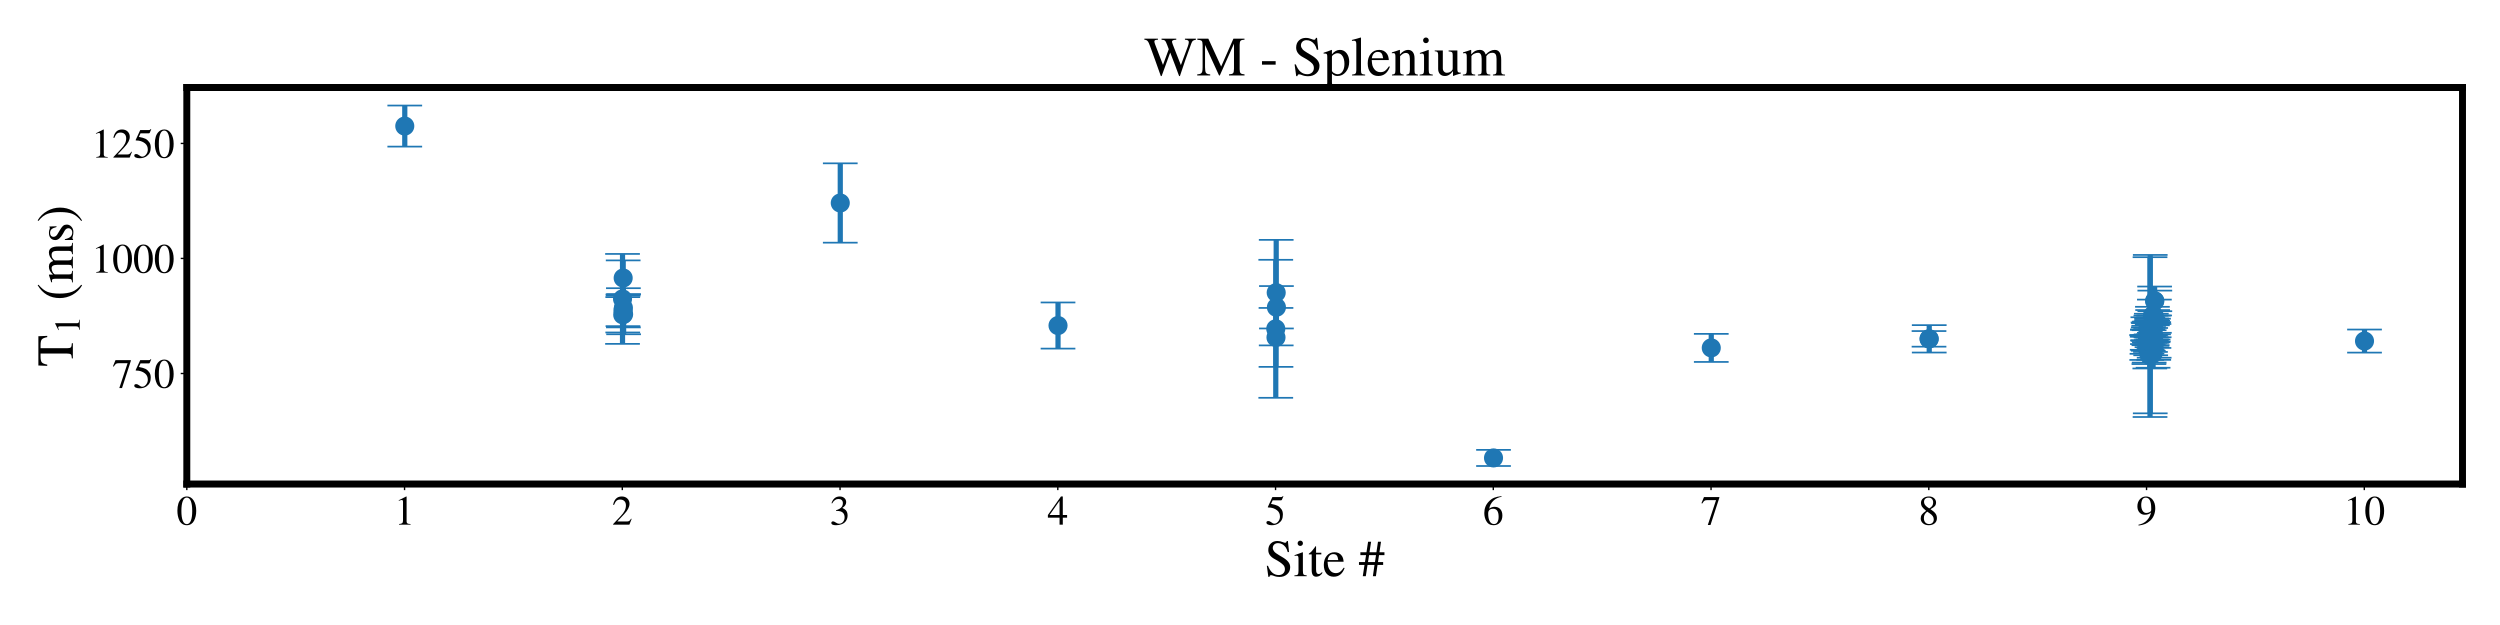 <?xml version="1.0" encoding="utf-8" standalone="no"?>
<!DOCTYPE svg PUBLIC "-//W3C//DTD SVG 1.1//EN"
  "http://www.w3.org/Graphics/SVG/1.1/DTD/svg11.dtd">
<!-- Created with matplotlib (https://matplotlib.org/) -->
<svg height="360pt" version="1.1" viewBox="0 0 1440 360" width="1440pt" xmlns="http://www.w3.org/2000/svg" xmlns:xlink="http://www.w3.org/1999/xlink">
 <defs>
  <style type="text/css">*{stroke-linecap:butt;stroke-linejoin:round;}</style>
 </defs>
 <g id="figure_1">
  <g id="patch_1">
   <path d="M 0 360 
L 1440 360 
L 1440 0 
L 0 0 
z
" style="fill:#ffffff;"/>
  </g>
  <g id="axes_1">
   <g id="patch_2">
    <path d="M 107.6 278.8 
L 1418.4 278.8 
L 1418.4 50.4 
L 107.6 50.4 
z
" style="fill:#ffffff;"/>
   </g>
   <g id="matplotlib.axis_1">
    <g id="xtick_1">
     <g id="line2d_1">
      <defs>
       <path d="M 0 0 
L 0 3.5 
" id="m3c2116b558" style="stroke:#000000;stroke-width:0.8;"/>
      </defs>
      <g>
       <use style="stroke:#000000;stroke-width:0.8;" x="107.6" xlink:href="#m3c2116b558" y="278.8"/>
      </g>
     </g>
     <g id="text_1">
      <!-- 0 -->
      <g transform="translate(101.6 302.191)scale(0.24 -0.24)">
       <defs>
        <path d="M 47.594 33 
Q 47.594 26.297 46.297 20.344 
Q 45 14.406 42.453 9.406 
Q 39.906 4.406 35.406 1.5 
Q 30.906 -1.406 25 -1.406 
Q 18.906 -1.406 14.297 1.688 
Q 9.703 4.797 7.203 10 
Q 4.703 15.203 3.547 21.094 
Q 2.406 27 2.406 33.594 
Q 2.406 42.906 4.703 50.344 
Q 7 57.797 12.344 62.688 
Q 17.703 67.594 25.406 67.594 
Q 35.203 67.594 41.391 58 
Q 47.594 48.406 47.594 33 
z
M 38 32.5 
Q 38 48.297 34.641 56.641 
Q 31.297 65 24.797 65 
Q 18.594 65 15.297 56.594 
Q 12 48.203 12 32.906 
Q 12 17.5 15.297 9.344 
Q 18.594 1.203 25 1.203 
Q 31.297 1.203 34.641 9.344 
Q 38 17.5 38 32.5 
z
" id="STIXGeneral-Regular-48"/>
       </defs>
       <use xlink:href="#STIXGeneral-Regular-48"/>
      </g>
     </g>
    </g>
    <g id="xtick_2">
     <g id="line2d_2">
      <g>
       <use style="stroke:#000000;stroke-width:0.8;" x="233.023" xlink:href="#m3c2116b558" y="278.8"/>
      </g>
     </g>
     <g id="text_2">
      <!-- 1 -->
      <g transform="translate(227.023 302.191)scale(0.24 -0.24)">
       <defs>
        <path d="M 39.406 0 
L 11.797 0 
L 11.797 1.5 
Q 17.297 1.797 19.297 3.547 
Q 21.297 5.297 21.297 9.5 
L 21.297 54.406 
Q 21.297 59.297 18.297 59.297 
Q 16.906 59.297 13.797 58.094 
L 11.094 57.094 
L 11.094 58.5 
L 29 67.594 
L 29.906 67.297 
L 29.906 7.594 
Q 29.906 4.297 31.906 2.891 
Q 33.906 1.5 39.406 1.5 
z
" id="STIXGeneral-Regular-49"/>
       </defs>
       <use xlink:href="#STIXGeneral-Regular-49"/>
      </g>
     </g>
    </g>
    <g id="xtick_3">
     <g id="line2d_3">
      <g>
       <use style="stroke:#000000;stroke-width:0.8;" x="358.447" xlink:href="#m3c2116b558" y="278.8"/>
      </g>
     </g>
     <g id="text_3">
      <!-- 2 -->
      <g transform="translate(352.447 302.191)scale(0.24 -0.24)">
       <defs>
        <path d="M 47.406 13.703 
L 42 0 
L 2.906 0 
L 2.906 1.203 
L 20.703 20.094 
Q 27.703 27.406 30.703 33.5 
Q 33.703 39.594 33.703 46.094 
Q 33.703 52.797 30 56.5 
Q 26.297 60.203 19.797 60.203 
Q 14.406 60.203 11.25 57.391 
Q 8.094 54.594 5.094 47.203 
L 3 47.703 
Q 4.703 57 9.844 62.297 
Q 15 67.594 23.797 67.594 
Q 32.094 67.594 37.188 62.594 
Q 42.297 57.594 42.297 50 
Q 42.297 38.703 29.5 25.203 
L 13 7.594 
L 36.406 7.594 
Q 39.703 7.594 41.641 8.891 
Q 43.594 10.203 46 14.297 
z
" id="STIXGeneral-Regular-50"/>
       </defs>
       <use xlink:href="#STIXGeneral-Regular-50"/>
      </g>
     </g>
    </g>
    <g id="xtick_4">
     <g id="line2d_4">
      <g>
       <use style="stroke:#000000;stroke-width:0.8;" x="483.87" xlink:href="#m3c2116b558" y="278.8"/>
      </g>
     </g>
     <g id="text_4">
      <!-- 3 -->
      <g transform="translate(477.87 302.191)scale(0.24 -0.24)">
       <defs>
        <path d="M 6.094 51 
L 4.5 51.406 
Q 6.797 58.906 11.688 63.25 
Q 16.594 67.594 24.094 67.594 
Q 31.094 67.594 35.391 63.797 
Q 39.703 60 39.703 53.906 
Q 39.703 45.703 30.406 40.094 
Q 35.906 37.703 38.703 34.797 
Q 43.094 29.906 43.094 21.906 
Q 43.094 13.906 38.5 7.906 
Q 35.094 3.297 28.75 0.938 
Q 22.406 -1.406 15.297 -1.406 
Q 4.094 -1.406 4.094 4.297 
Q 4.094 5.906 5.297 6.906 
Q 6.5 7.906 8.203 7.906 
Q 10.703 7.906 14.297 5.297 
Q 18.703 2.203 22.906 2.203 
Q 28.406 2.203 32.156 6.641 
Q 35.906 11.094 35.906 17.5 
Q 35.906 29 25.5 32 
Q 22.406 33 15.297 33 
L 15.297 34.406 
Q 20.906 36.297 23.703 38 
Q 31.797 42.594 31.797 51.406 
Q 31.797 56.406 28.938 59 
Q 26.094 61.594 21 61.594 
Q 12 61.594 6.094 51 
z
" id="STIXGeneral-Regular-51"/>
       </defs>
       <use xlink:href="#STIXGeneral-Regular-51"/>
      </g>
     </g>
    </g>
    <g id="xtick_5">
     <g id="line2d_5">
      <g>
       <use style="stroke:#000000;stroke-width:0.8;" x="609.294" xlink:href="#m3c2116b558" y="278.8"/>
      </g>
     </g>
     <g id="text_5">
      <!-- 4 -->
      <g transform="translate(603.294 302.191)scale(0.24 -0.24)">
       <defs>
        <path d="M 47.297 16.703 
L 37 16.703 
L 37 0 
L 29.203 0 
L 29.203 16.703 
L 1.203 16.703 
L 1.203 23.094 
L 32.594 67.594 
L 37 67.594 
L 37 23.094 
L 47.297 23.094 
z
M 29.203 23.094 
L 29.203 57.406 
L 5.203 23.094 
z
" id="STIXGeneral-Regular-52"/>
       </defs>
       <use xlink:href="#STIXGeneral-Regular-52"/>
      </g>
     </g>
    </g>
    <g id="xtick_6">
     <g id="line2d_6">
      <g>
       <use style="stroke:#000000;stroke-width:0.8;" x="734.717" xlink:href="#m3c2116b558" y="278.8"/>
      </g>
     </g>
     <g id="text_6">
      <!-- 5 -->
      <g transform="translate(728.717 302.191)scale(0.24 -0.24)">
       <defs>
        <path d="M 43.797 68.094 
L 40.203 59.594 
Q 39.594 58.297 37.5 58.297 
L 18.094 58.297 
L 14.094 49.797 
Q 25.094 47.703 30 45.25 
Q 34.906 42.797 39.094 37 
Q 42.594 32.203 42.594 24.297 
Q 42.594 17.094 40.25 12.188 
Q 37.906 7.297 32.797 3.5 
Q 26 -1.406 15.797 -1.406 
Q 10.094 -1.406 6.594 0.297 
Q 3.094 2 3.094 4.797 
Q 3.094 8.594 7.594 8.594 
Q 11.203 8.594 15 5.5 
Q 18.906 2.297 22.094 2.297 
Q 27.297 2.297 31.438 7.5 
Q 35.594 12.703 35.594 19.203 
Q 35.594 28.797 28.906 34.203 
Q 20.203 41.203 7.594 41.203 
Q 6.406 41.203 6.406 42 
L 6.5 42.5 
L 17.406 66.203 
L 38.094 66.203 
Q 39.797 66.203 40.75 66.703 
Q 41.703 67.203 42.906 68.797 
z
" id="STIXGeneral-Regular-53"/>
       </defs>
       <use xlink:href="#STIXGeneral-Regular-53"/>
      </g>
     </g>
    </g>
    <g id="xtick_7">
     <g id="line2d_7">
      <g>
       <use style="stroke:#000000;stroke-width:0.8;" x="860.14" xlink:href="#m3c2116b558" y="278.8"/>
      </g>
     </g>
     <g id="text_7">
      <!-- 6 -->
      <g transform="translate(854.14 302.191)scale(0.24 -0.24)">
       <defs>
        <path d="M 44.594 68.406 
L 44.797 66.797 
Q 33 64.906 25.094 57.25 
Q 17.203 49.594 15.203 38.297 
Q 21 42.797 27.906 42.797 
Q 36.703 42.797 41.75 37.188 
Q 46.797 31.594 46.797 21.906 
Q 46.797 12.094 41.703 5.906 
Q 35.797 -1.406 25.797 -1.406 
Q 13.594 -1.406 8.094 8.703 
Q 3.406 17.297 3.406 27.906 
Q 3.406 44.297 14.297 55.5 
Q 20.5 61.906 27.047 64.547 
Q 33.594 67.203 44.594 68.406 
z
M 37.797 18.797 
Q 37.797 38.203 24.297 38.203 
Q 19.297 38.203 16 35.547 
Q 12.703 32.906 12.703 26.594 
Q 12.703 14.906 16.344 8.156 
Q 20 1.406 26.906 1.406 
Q 32.203 1.406 35 6.156 
Q 37.797 10.906 37.797 18.797 
z
" id="STIXGeneral-Regular-54"/>
       </defs>
       <use xlink:href="#STIXGeneral-Regular-54"/>
      </g>
     </g>
    </g>
    <g id="xtick_8">
     <g id="line2d_8">
      <g>
       <use style="stroke:#000000;stroke-width:0.8;" x="985.564" xlink:href="#m3c2116b558" y="278.8"/>
      </g>
     </g>
     <g id="text_8">
      <!-- 7 -->
      <g transform="translate(979.564 302.191)scale(0.24 -0.24)">
       <defs>
        <path d="M 44.906 64.594 
L 23.703 -0.797 
L 17.203 -0.797 
L 37 58.797 
L 15.5 58.797 
Q 11.203 58.797 9.094 57.297 
Q 7 55.797 3.797 50.594 
L 2 51.5 
L 8 66.203 
L 44.906 66.203 
z
" id="STIXGeneral-Regular-55"/>
       </defs>
       <use xlink:href="#STIXGeneral-Regular-55"/>
      </g>
     </g>
    </g>
    <g id="xtick_9">
     <g id="line2d_9">
      <g>
       <use style="stroke:#000000;stroke-width:0.8;" x="1110.987" xlink:href="#m3c2116b558" y="278.8"/>
      </g>
     </g>
     <g id="text_9">
      <!-- 8 -->
      <g transform="translate(1104.987 302.191)scale(0.24 -0.24)">
       <defs>
        <path d="M 44.5 15.5 
Q 44.5 7.797 39.141 3.188 
Q 33.797 -1.406 24.797 -1.406 
Q 16.406 -1.406 11 3.188 
Q 5.594 7.797 5.594 14.906 
Q 5.594 20.203 8.188 23.953 
Q 10.797 27.703 18.594 33.203 
Q 11.094 39.406 8.641 43.203 
Q 6.203 47 6.203 52 
Q 6.203 59.094 11.641 63.344 
Q 17.094 67.594 25.594 67.594 
Q 32.906 67.594 37.656 63.438 
Q 42.406 59.297 42.406 53.297 
Q 42.406 47.797 39.547 44.5 
Q 36.703 41.203 29 37.094 
Q 38 31.094 41.25 26.391 
Q 44.5 21.703 44.5 15.5 
z
M 35.5 53.297 
Q 35.5 58.5 32.594 61.641 
Q 29.703 64.797 24.594 64.797 
Q 19.5 64.797 16.547 62.141 
Q 13.594 59.5 13.594 54.891 
Q 13.594 50.297 16.547 46.547 
Q 19.5 42.797 26.094 38.906 
Q 31.203 41.906 33.344 45.25 
Q 35.5 48.594 35.5 53.297 
z
M 27.094 27.203 
L 21.203 31.203 
Q 16.797 27.594 15 24.141 
Q 13.203 20.703 13.203 15.797 
Q 13.203 9 16.641 5.203 
Q 20.094 1.406 25.906 1.406 
Q 30.797 1.406 33.844 4.453 
Q 36.906 7.5 36.906 12.406 
Q 36.906 16.906 34.594 20.297 
Q 32.297 23.703 27.094 27.203 
z
" id="STIXGeneral-Regular-56"/>
       </defs>
       <use xlink:href="#STIXGeneral-Regular-56"/>
      </g>
     </g>
    </g>
    <g id="xtick_10">
     <g id="line2d_10">
      <g>
       <use style="stroke:#000000;stroke-width:0.8;" x="1236.411" xlink:href="#m3c2116b558" y="278.8"/>
      </g>
     </g>
     <g id="text_10">
      <!-- 9 -->
      <g transform="translate(1230.411 302.191)scale(0.24 -0.24)">
       <defs>
        <path d="M 5.906 -2.203 
L 5.594 -0.203 
Q 17.094 1.797 25.047 9.5 
Q 33 17.203 36 29.406 
Q 30.203 23.703 21 23.703 
Q 12.906 23.703 7.953 29.297 
Q 3 34.906 3 44 
Q 3 54.094 8.953 60.844 
Q 14.906 67.594 23.797 67.594 
Q 33.297 67.594 39.5 60 
Q 45.906 52 45.906 39.406 
Q 45.906 30.594 42.844 22.844 
Q 39.797 15.094 33.906 9.703 
Q 27.703 4.094 21.797 1.641 
Q 15.906 -0.797 5.906 -2.203 
z
M 36.203 35.5 
L 36.203 39.406 
Q 36.203 64.797 23 64.797 
Q 18.297 64.797 15.703 61.406 
Q 14.203 59.406 13.203 55.406 
Q 12.203 51.406 12.203 47.406 
Q 12.203 38.5 15.547 33.25 
Q 18.906 28 24.5 28 
Q 28.5 28 32.344 29.953 
Q 36.203 31.906 36.203 35.5 
z
" id="STIXGeneral-Regular-57"/>
       </defs>
       <use xlink:href="#STIXGeneral-Regular-57"/>
      </g>
     </g>
    </g>
    <g id="xtick_11">
     <g id="line2d_11">
      <g>
       <use style="stroke:#000000;stroke-width:0.8;" x="1361.834" xlink:href="#m3c2116b558" y="278.8"/>
      </g>
     </g>
     <g id="text_11">
      <!-- 10 -->
      <g transform="translate(1349.834 302.191)scale(0.24 -0.24)">
       <use xlink:href="#STIXGeneral-Regular-49"/>
       <use x="50" xlink:href="#STIXGeneral-Regular-48"/>
      </g>
     </g>
    </g>
    <g id="text_12">
     <!-- Site # -->
     <g transform="translate(728.411 331.889)scale(0.3 -0.3)">
      <defs>
       <path d="M 46.906 46.297 
L 44.406 46.297 
Q 42.703 52.5 40.297 55.703 
Q 34.203 63.5 25.797 63.5 
Q 21.203 63.5 18.453 60.844 
Q 15.703 58.203 15.703 54 
Q 15.703 52 16.703 50.094 
Q 17.703 48.203 18.844 46.844 
Q 20 45.5 22.891 43.5 
Q 25.797 41.5 27.594 40.453 
Q 29.406 39.406 33.594 36.906 
Q 41.703 32.203 45.391 27.547 
Q 49.094 22.906 49.094 17.297 
Q 49.094 9 43.297 3.797 
Q 37.5 -1.406 28.703 -1.406 
Q 22.203 -1.406 16.906 0.906 
Q 14.297 2 12.203 2 
Q 11 2 10.203 1.094 
Q 9.406 0.203 9.406 -1.297 
L 7.203 -1.297 
L 4.297 19.906 
L 6.5 19.906 
Q 13.203 2.203 27.094 2.203 
Q 32.406 2.203 35.703 5.344 
Q 39 8.5 39 13.406 
Q 39 18.094 36.094 21.297 
Q 31.297 26.5 19.297 32.906 
Q 7.094 39.406 7.094 50.094 
Q 7.094 58.094 12 62.844 
Q 16.906 67.594 24.5 67.594 
Q 29.797 67.594 35 65.406 
Q 37.703 64.203 39.406 64.203 
Q 42 64.203 42.594 67.594 
L 44.703 67.594 
z
" id="STIXGeneral-Regular-83"/>
       <path d="M 18 63.203 
Q 18 61 16.5 59.547 
Q 15 58.094 12.797 58.094 
Q 10.703 58.094 9.25 59.547 
Q 7.797 61 7.797 63.203 
Q 7.797 65.297 9.297 66.797 
Q 10.797 68.297 12.906 68.297 
Q 15.094 68.297 16.547 66.797 
Q 18 65.297 18 63.203 
z
M 25.297 0 
L 1.594 0 
L 1.594 1.5 
Q 6.797 1.797 8.141 3.297 
Q 9.5 4.797 9.5 10.406 
L 9.5 33.094 
Q 9.5 36.594 8.797 38 
Q 8.094 39.406 6.203 39.406 
Q 3.797 39.406 2 38.906 
L 2 40.5 
L 17.5 46 
L 17.906 45.594 
L 17.906 10.5 
Q 17.906 4.906 19.156 3.406 
Q 20.406 1.906 25.297 1.5 
z
" id="STIXGeneral-Regular-105"/>
       <path d="M 26.594 7.703 
L 27.906 6.594 
Q 23.094 -1 15.797 -1 
Q 7 -1 7 11.703 
L 7 41.797 
L 1.703 41.797 
Q 1.297 42.094 1.297 42.5 
Q 1.297 43.297 3 44.406 
Q 6.797 46.594 12.703 55.094 
Q 12.906 55.406 13.656 56.344 
Q 14.406 57.297 14.703 57.906 
Q 15.406 57.906 15.406 56.594 
L 15.406 45 
L 25.5 45 
L 25.5 41.797 
L 15.406 41.797 
L 15.406 13.203 
Q 15.406 8.406 16.594 6.297 
Q 17.797 4.203 20.594 4.203 
Q 23.594 4.203 26.594 7.703 
z
" id="STIXGeneral-Regular-116"/>
       <path d="M 40.797 16.406 
L 42.406 15.703 
Q 36.406 -1 21.5 -1 
Q 12.703 -1 7.594 5.141 
Q 2.5 11.297 2.5 21.703 
Q 2.5 32.406 8.203 39.203 
Q 13.906 46 23.203 46 
Q 32.203 46 37.094 39.094 
Q 40 35.094 40.5 27.703 
L 9.703 27.703 
Q 10.094 21.406 10.938 18.094 
Q 11.797 14.797 14.297 11.406 
Q 18.5 5.906 25.406 5.906 
Q 30.297 5.906 33.641 8.297 
Q 37 10.703 40.797 16.406 
z
M 9.906 30.906 
L 30.297 30.906 
Q 29.406 37.203 27.344 39.797 
Q 25.297 42.406 20.5 42.406 
Q 16.297 42.406 13.5 39.453 
Q 10.703 36.5 9.906 30.906 
z
" id="STIXGeneral-Regular-101"/>
       <path id="STIXGeneral-Regular-32"/>
       <path d="M 49.5 40.5 
L 39.094 40.5 
L 37.094 27.094 
L 47 27.094 
L 47 21.594 
L 36.203 21.594 
L 33.094 0 
L 27.297 0 
L 30.406 21.594 
L 17 21.594 
L 13.703 0 
L 7.906 0 
L 11.203 21.594 
L 0.594 21.594 
L 0.594 27.094 
L 12.094 27.094 
L 14.203 40.5 
L 3.297 40.5 
L 3.297 46 
L 15 46 
L 18.094 66.203 
L 23.906 66.203 
L 20.797 46 
L 34.094 46 
L 37.094 66.203 
L 42.906 66.203 
L 39.906 46 
L 49.5 46 
z
M 33.297 40.5 
L 20 40.5 
L 17.906 27.094 
L 31.297 27.094 
z
" id="STIXGeneral-Regular-35"/>
      </defs>
      <use xlink:href="#STIXGeneral-Regular-83"/>
      <use x="55.6" xlink:href="#STIXGeneral-Regular-105"/>
      <use x="83.4" xlink:href="#STIXGeneral-Regular-116"/>
      <use x="111.2" xlink:href="#STIXGeneral-Regular-101"/>
      <use x="155.6" xlink:href="#STIXGeneral-Regular-32"/>
      <use x="180.6" xlink:href="#STIXGeneral-Regular-35"/>
     </g>
    </g>
   </g>
   <g id="matplotlib.axis_2">
    <g id="ytick_1">
     <g id="line2d_12">
      <defs>
       <path d="M 0 0 
L -3.5 0 
" id="m0926d5db29" style="stroke:#000000;stroke-width:0.8;"/>
      </defs>
      <g>
       <use style="stroke:#000000;stroke-width:0.8;" x="107.6" xlink:href="#m0926d5db29" y="215.13"/>
      </g>
     </g>
     <g id="text_13">
      <!-- 750 -->
      <g transform="translate(64.6 223.325)scale(0.24 -0.24)">
       <use xlink:href="#STIXGeneral-Regular-55"/>
       <use x="50" xlink:href="#STIXGeneral-Regular-53"/>
       <use x="100" xlink:href="#STIXGeneral-Regular-48"/>
      </g>
     </g>
    </g>
    <g id="ytick_2">
     <g id="line2d_13">
      <g>
       <use style="stroke:#000000;stroke-width:0.8;" x="107.6" xlink:href="#m0926d5db29" y="148.865"/>
      </g>
     </g>
     <g id="text_14">
      <!-- 1000 -->
      <g transform="translate(52.6 157.061)scale(0.24 -0.24)">
       <use xlink:href="#STIXGeneral-Regular-49"/>
       <use x="50" xlink:href="#STIXGeneral-Regular-48"/>
       <use x="100" xlink:href="#STIXGeneral-Regular-48"/>
       <use x="150" xlink:href="#STIXGeneral-Regular-48"/>
      </g>
     </g>
    </g>
    <g id="ytick_3">
     <g id="line2d_14">
      <g>
       <use style="stroke:#000000;stroke-width:0.8;" x="107.6" xlink:href="#m0926d5db29" y="82.601"/>
      </g>
     </g>
     <g id="text_15">
      <!-- 1250 -->
      <g transform="translate(52.6 90.797)scale(0.24 -0.24)">
       <use xlink:href="#STIXGeneral-Regular-49"/>
       <use x="50" xlink:href="#STIXGeneral-Regular-50"/>
       <use x="100" xlink:href="#STIXGeneral-Regular-53"/>
       <use x="150" xlink:href="#STIXGeneral-Regular-48"/>
      </g>
     </g>
    </g>
    <g id="text_16">
     <!-- T$_1$ (ms) -->
     <g transform="translate(42.089 211.25)rotate(-90)scale(0.3 -0.3)">
      <defs>
       <path d="M 59.297 49.203 
L 56.906 49.203 
Q 55.297 57.406 52.391 59.703 
Q 49.5 62 41.5 62 
L 35.594 62 
L 35.594 11.094 
Q 35.594 5.406 37.297 3.797 
Q 39 2.203 45.203 1.906 
L 45.203 0 
L 16 0 
L 16 1.906 
Q 22.297 2.297 23.844 4 
Q 25.406 5.703 25.406 12.297 
L 25.406 62 
L 19.406 62 
Q 11.297 62 8.438 59.641 
Q 5.594 57.297 4.094 49.203 
L 1.703 49.203 
L 2.406 66.203 
L 58.594 66.203 
z
" id="STIXGeneral-Regular-84"/>
       <path d="M 30.406 -16.094 
L 29.203 -17.703 
Q 17.594 -11.094 11.188 0.5 
Q 4.797 12.094 4.797 25.203 
Q 4.797 52.906 29.5 67.594 
L 30.406 66 
Q 20.203 57.297 16.797 48.844 
Q 13.406 40.406 13.406 25.5 
Q 13.406 10.703 16.906 1.5 
Q 20.406 -7.703 30.406 -16.094 
z
" id="STIXGeneral-Regular-40"/>
       <path d="M 77.5 0 
L 55.703 0 
L 55.703 1.5 
Q 59.906 1.906 61.047 3.25 
Q 62.203 4.594 62.203 9 
L 62.203 29.594 
Q 62.203 35.594 60.453 38.188 
Q 58.703 40.797 54.5 40.797 
Q 51 40.797 48.547 39.391 
Q 46.094 38 43.797 34.703 
L 43.797 9.5 
Q 43.797 4.703 45.25 3.141 
Q 46.703 1.594 51 1.5 
L 51 0 
L 28.594 0 
L 28.594 1.5 
Q 33 1.797 34.203 2.938 
Q 35.406 4.094 35.406 8.594 
L 35.406 29.703 
Q 35.406 40.797 28.906 40.797 
Q 26.094 40.797 22.938 39.547 
Q 19.797 38.297 18.297 36.5 
Q 17 35 17 34.797 
L 17 7 
Q 17 3.797 18.391 2.75 
Q 19.797 1.703 23.797 1.5 
L 23.797 0 
L 1.594 0 
L 1.594 1.5 
Q 5.797 1.594 7.188 3.047 
Q 8.594 4.5 8.594 8.797 
L 8.594 33.594 
Q 8.594 37.297 7.797 38.75 
Q 7 40.203 5.094 40.203 
Q 3.594 40.203 1.906 39.797 
L 1.906 41.5 
Q 8.703 43.406 15.797 46 
L 16.594 45.703 
L 16.594 38.297 
L 16.797 38.297 
Q 21.297 43 24.75 44.5 
Q 28.203 46 32.094 46 
Q 40 46 42.703 37.594 
Q 50.5 46 59 46 
Q 70.594 46 70.594 28 
L 70.594 7.703 
Q 70.594 4.406 71.594 3.156 
Q 72.594 1.906 74.906 1.703 
L 77.5 1.5 
z
" id="STIXGeneral-Regular-109"/>
       <path d="M 15.594 30.094 
L 26 23.797 
Q 31 20.797 32.891 18.188 
Q 34.797 15.594 34.797 11.5 
Q 34.797 6.5 30.641 2.75 
Q 26.5 -1 20.797 -1 
Q 16.094 -1 13.5 -0.094 
Q 10.797 0.797 8.906 0.797 
Q 7.203 0.797 6.5 -0.406 
L 5.203 -0.406 
L 5.203 15.297 
L 6.797 15.297 
Q 8.406 8 11.406 4.594 
Q 14.406 1.203 19.5 1.203 
Q 23.203 1.203 25.5 3.297 
Q 27.797 5.406 27.797 8.594 
Q 27.797 13.203 22.5 16.094 
L 17.094 19.094 
Q 5.094 25.797 5.094 33.594 
Q 5.094 39.406 8.844 42.656 
Q 12.594 45.906 18.906 45.906 
Q 23.297 45.906 25.594 44.797 
Q 27.406 44 28.406 44 
Q 29.094 44 30 45 
L 31.094 45 
L 31.594 31.406 
L 30.094 31.406 
Q 28.406 38.203 25.844 40.953 
Q 23.297 43.703 18.797 43.703 
Q 15.406 43.703 13.344 42 
Q 11.297 40.297 11.297 36.906 
Q 11.297 35.203 12.438 33.25 
Q 13.594 31.297 15.594 30.094 
z
" id="STIXGeneral-Regular-115"/>
       <path d="M 2.906 66 
L 4.094 67.594 
Q 15.5 60.797 22 49.188 
Q 28.5 37.594 28.5 24.703 
Q 28.5 -2.594 3.797 -17.703 
L 2.906 -16.094 
Q 13.203 -7.594 16.547 0.844 
Q 19.906 9.297 19.906 24.406 
Q 19.906 39.594 16.547 48.75 
Q 13.203 57.906 2.906 66 
z
" id="STIXGeneral-Regular-41"/>
      </defs>
      <use transform="translate(0 0.406)" xlink:href="#STIXGeneral-Regular-84"/>
      <use transform="translate(62.643 -12.822)scale(0.7)" xlink:href="#STIXGeneral-Regular-49"/>
      <use transform="translate(102.053 0.406)" xlink:href="#STIXGeneral-Regular-32"/>
      <use transform="translate(127.053 0.406)" xlink:href="#STIXGeneral-Regular-40"/>
      <use transform="translate(160.353 0.406)" xlink:href="#STIXGeneral-Regular-109"/>
      <use transform="translate(238.153 0.406)" xlink:href="#STIXGeneral-Regular-115"/>
      <use transform="translate(277.053 0.406)" xlink:href="#STIXGeneral-Regular-41"/>
     </g>
    </g>
   </g>
   <g id="LineCollection_1">
    <path clip-path="url(#peaa79aa515)" d="M 233.149 84.435 
L 233.149 60.782 
" style="fill:none;stroke:#1f77b4;stroke-width:3;"/>
    <path clip-path="url(#peaa79aa515)" d="M 358.572 198.065 
L 358.572 146.263 
" style="fill:none;stroke:#1f77b4;stroke-width:3;"/>
    <path clip-path="url(#peaa79aa515)" d="M 358.698 191.518 
L 358.698 171.152 
" style="fill:none;stroke:#1f77b4;stroke-width:3;"/>
    <path clip-path="url(#peaa79aa515)" d="M 358.823 187.849 
L 358.823 169.626 
" style="fill:none;stroke:#1f77b4;stroke-width:3;"/>
    <path clip-path="url(#peaa79aa515)" d="M 358.949 170.253 
L 358.949 150.008 
" style="fill:none;stroke:#1f77b4;stroke-width:3;"/>
    <path clip-path="url(#peaa79aa515)" d="M 359.074 188.593 
L 359.074 166.019 
" style="fill:none;stroke:#1f77b4;stroke-width:3;"/>
    <path clip-path="url(#peaa79aa515)" d="M 359.199 192.554 
L 359.199 169.426 
" style="fill:none;stroke:#1f77b4;stroke-width:3;"/>
    <path clip-path="url(#peaa79aa515)" d="M 483.996 139.763 
L 483.996 94.09 
" style="fill:none;stroke:#1f77b4;stroke-width:3;"/>
    <path clip-path="url(#peaa79aa515)" d="M 609.419 200.787 
L 609.419 174.235 
" style="fill:none;stroke:#1f77b4;stroke-width:3;"/>
    <path clip-path="url(#peaa79aa515)" d="M 734.842 229.126 
L 734.842 149.659 
" style="fill:none;stroke:#1f77b4;stroke-width:3;"/>
    <path clip-path="url(#peaa79aa515)" d="M 734.968 211.326 
L 734.968 177.372 
" style="fill:none;stroke:#1f77b4;stroke-width:3;"/>
    <path clip-path="url(#peaa79aa515)" d="M 735.093 198.968 
L 735.093 138.15 
" style="fill:none;stroke:#1f77b4;stroke-width:3;"/>
    <path clip-path="url(#peaa79aa515)" d="M 735.219 189.194 
L 735.219 164.756 
" style="fill:none;stroke:#1f77b4;stroke-width:3;"/>
    <path clip-path="url(#peaa79aa515)" d="M 860.266 268.418 
L 860.266 259.117 
" style="fill:none;stroke:#1f77b4;stroke-width:3;"/>
    <path clip-path="url(#peaa79aa515)" d="M 985.689 208.46 
L 985.689 192.298 
" style="fill:none;stroke:#1f77b4;stroke-width:3;"/>
    <path clip-path="url(#peaa79aa515)" d="M 1111.113 199.689 
L 1111.113 190.679 
" style="fill:none;stroke:#1f77b4;stroke-width:3;"/>
    <path clip-path="url(#peaa79aa515)" d="M 1111.238 203.061 
L 1111.238 187.281 
" style="fill:none;stroke:#1f77b4;stroke-width:3;"/>
    <path clip-path="url(#peaa79aa515)" d="M 1236.536 207.321 
L 1236.536 192.987 
" style="fill:none;stroke:#1f77b4;stroke-width:3;"/>
    <path clip-path="url(#peaa79aa515)" d="M 1236.661 203.776 
L 1236.661 193.086 
" style="fill:none;stroke:#1f77b4;stroke-width:3;"/>
    <path clip-path="url(#peaa79aa515)" d="M 1236.787 201.488 
L 1236.787 193.943 
" style="fill:none;stroke:#1f77b4;stroke-width:3;"/>
    <path clip-path="url(#peaa79aa515)" d="M 1236.912 198.168 
L 1236.912 189.947 
" style="fill:none;stroke:#1f77b4;stroke-width:3;"/>
    <path clip-path="url(#peaa79aa515)" d="M 1237.038 196.043 
L 1237.038 189.74 
" style="fill:none;stroke:#1f77b4;stroke-width:3;"/>
    <path clip-path="url(#peaa79aa515)" d="M 1237.163 196.141 
L 1237.163 182.75 
" style="fill:none;stroke:#1f77b4;stroke-width:3;"/>
    <path clip-path="url(#peaa79aa515)" d="M 1237.289 193.576 
L 1237.289 185.739 
" style="fill:none;stroke:#1f77b4;stroke-width:3;"/>
    <path clip-path="url(#peaa79aa515)" d="M 1237.414 202.033 
L 1237.414 188.6 
" style="fill:none;stroke:#1f77b4;stroke-width:3;"/>
    <path clip-path="url(#peaa79aa515)" d="M 1237.539 196.267 
L 1237.539 186.123 
" style="fill:none;stroke:#1f77b4;stroke-width:3;"/>
    <path clip-path="url(#peaa79aa515)" d="M 1237.665 193.724 
L 1237.665 187.659 
" style="fill:none;stroke:#1f77b4;stroke-width:3;"/>
    <path clip-path="url(#peaa79aa515)" d="M 1237.79 209.709 
L 1237.79 198.816 
" style="fill:none;stroke:#1f77b4;stroke-width:3;"/>
    <path clip-path="url(#peaa79aa515)" d="M 1237.916 208.858 
L 1237.916 190.177 
" style="fill:none;stroke:#1f77b4;stroke-width:3;"/>
    <path clip-path="url(#peaa79aa515)" d="M 1238.041 197.06 
L 1238.041 185.436 
" style="fill:none;stroke:#1f77b4;stroke-width:3;"/>
    <path clip-path="url(#peaa79aa515)" d="M 1238.167 193.042 
L 1238.167 185.213 
" style="fill:none;stroke:#1f77b4;stroke-width:3;"/>
    <path clip-path="url(#peaa79aa515)" d="M 1238.292 212.23 
L 1238.292 197.461 
" style="fill:none;stroke:#1f77b4;stroke-width:3;"/>
    <path clip-path="url(#peaa79aa515)" d="M 1238.417 240.182 
L 1238.417 148.145 
" style="fill:none;stroke:#1f77b4;stroke-width:3;"/>
    <path clip-path="url(#peaa79aa515)" d="M 1238.543 238.076 
L 1238.543 146.859 
" style="fill:none;stroke:#1f77b4;stroke-width:3;"/>
    <path clip-path="url(#peaa79aa515)" d="M 1238.668 202.696 
L 1238.668 193 
" style="fill:none;stroke:#1f77b4;stroke-width:3;"/>
    <path clip-path="url(#peaa79aa515)" d="M 1238.794 204.624 
L 1238.794 188.925 
" style="fill:none;stroke:#1f77b4;stroke-width:3;"/>
    <path clip-path="url(#peaa79aa515)" d="M 1238.919 194.291 
L 1238.919 181.791 
" style="fill:none;stroke:#1f77b4;stroke-width:3;"/>
    <path clip-path="url(#peaa79aa515)" d="M 1239.045 192.601 
L 1239.045 185.177 
" style="fill:none;stroke:#1f77b4;stroke-width:3;"/>
    <path clip-path="url(#peaa79aa515)" d="M 1239.17 195.899 
L 1239.17 180.713 
" style="fill:none;stroke:#1f77b4;stroke-width:3;"/>
    <path clip-path="url(#peaa79aa515)" d="M 1239.295 197.438 
L 1239.295 183.467 
" style="fill:none;stroke:#1f77b4;stroke-width:3;"/>
    <path clip-path="url(#peaa79aa515)" d="M 1239.421 194.436 
L 1239.421 184.35 
" style="fill:none;stroke:#1f77b4;stroke-width:3;"/>
    <path clip-path="url(#peaa79aa515)" d="M 1239.546 199.954 
L 1239.546 184.503 
" style="fill:none;stroke:#1f77b4;stroke-width:3;"/>
    <path clip-path="url(#peaa79aa515)" d="M 1239.672 198.814 
L 1239.672 186.81 
" style="fill:none;stroke:#1f77b4;stroke-width:3;"/>
    <path clip-path="url(#peaa79aa515)" d="M 1239.797 187.373 
L 1239.797 176.728 
" style="fill:none;stroke:#1f77b4;stroke-width:3;"/>
    <path clip-path="url(#peaa79aa515)" d="M 1239.922 184.807 
L 1239.922 178.605 
" style="fill:none;stroke:#1f77b4;stroke-width:3;"/>
    <path clip-path="url(#peaa79aa515)" d="M 1240.048 197.17 
L 1240.048 186.069 
" style="fill:none;stroke:#1f77b4;stroke-width:3;"/>
    <path clip-path="url(#peaa79aa515)" d="M 1240.173 211.803 
L 1240.173 195.555 
" style="fill:none;stroke:#1f77b4;stroke-width:3;"/>
    <path clip-path="url(#peaa79aa515)" d="M 1240.299 196.723 
L 1240.299 181.797 
" style="fill:none;stroke:#1f77b4;stroke-width:3;"/>
    <path clip-path="url(#peaa79aa515)" d="M 1240.424 192.573 
L 1240.424 183.562 
" style="fill:none;stroke:#1f77b4;stroke-width:3;"/>
    <path clip-path="url(#peaa79aa515)" d="M 1240.55 207.299 
L 1240.55 185.534 
" style="fill:none;stroke:#1f77b4;stroke-width:3;"/>
    <path clip-path="url(#peaa79aa515)" d="M 1240.675 200.427 
L 1240.675 186.628 
" style="fill:none;stroke:#1f77b4;stroke-width:3;"/>
    <path clip-path="url(#peaa79aa515)" d="M 1240.8 206.047 
L 1240.8 194.261 
" style="fill:none;stroke:#1f77b4;stroke-width:3;"/>
    <path clip-path="url(#peaa79aa515)" d="M 1240.926 191.699 
L 1240.926 172.561 
" style="fill:none;stroke:#1f77b4;stroke-width:3;"/>
    <path clip-path="url(#peaa79aa515)" d="M 1241.051 181.713 
L 1241.051 165.053 
" style="fill:none;stroke:#1f77b4;stroke-width:3;"/>
    <path clip-path="url(#peaa79aa515)" d="M 1241.177 179.236 
L 1241.177 167.372 
" style="fill:none;stroke:#1f77b4;stroke-width:3;"/>
    <path clip-path="url(#peaa79aa515)" d="M 1361.959 203.088 
L 1361.959 189.798 
" style="fill:none;stroke:#1f77b4;stroke-width:3;"/>
   </g>
   <g id="line2d_15">
    <defs>
     <path d="M 10 0 
L -10 -0 
" id="mc6ecd8f3af" style="stroke:#1f77b4;"/>
    </defs>
    <g clip-path="url(#peaa79aa515)">
     <use style="fill:#1f77b4;stroke:#1f77b4;" x="233.149" xlink:href="#mc6ecd8f3af" y="84.435"/>
     <use style="fill:#1f77b4;stroke:#1f77b4;" x="358.572" xlink:href="#mc6ecd8f3af" y="198.065"/>
     <use style="fill:#1f77b4;stroke:#1f77b4;" x="358.698" xlink:href="#mc6ecd8f3af" y="191.518"/>
     <use style="fill:#1f77b4;stroke:#1f77b4;" x="358.823" xlink:href="#mc6ecd8f3af" y="187.849"/>
     <use style="fill:#1f77b4;stroke:#1f77b4;" x="358.949" xlink:href="#mc6ecd8f3af" y="170.253"/>
     <use style="fill:#1f77b4;stroke:#1f77b4;" x="359.074" xlink:href="#mc6ecd8f3af" y="188.593"/>
     <use style="fill:#1f77b4;stroke:#1f77b4;" x="359.199" xlink:href="#mc6ecd8f3af" y="192.554"/>
     <use style="fill:#1f77b4;stroke:#1f77b4;" x="483.996" xlink:href="#mc6ecd8f3af" y="139.763"/>
     <use style="fill:#1f77b4;stroke:#1f77b4;" x="609.419" xlink:href="#mc6ecd8f3af" y="200.787"/>
     <use style="fill:#1f77b4;stroke:#1f77b4;" x="734.842" xlink:href="#mc6ecd8f3af" y="229.126"/>
     <use style="fill:#1f77b4;stroke:#1f77b4;" x="734.968" xlink:href="#mc6ecd8f3af" y="211.326"/>
     <use style="fill:#1f77b4;stroke:#1f77b4;" x="735.093" xlink:href="#mc6ecd8f3af" y="198.968"/>
     <use style="fill:#1f77b4;stroke:#1f77b4;" x="735.219" xlink:href="#mc6ecd8f3af" y="189.194"/>
     <use style="fill:#1f77b4;stroke:#1f77b4;" x="860.266" xlink:href="#mc6ecd8f3af" y="268.418"/>
     <use style="fill:#1f77b4;stroke:#1f77b4;" x="985.689" xlink:href="#mc6ecd8f3af" y="208.46"/>
     <use style="fill:#1f77b4;stroke:#1f77b4;" x="1111.113" xlink:href="#mc6ecd8f3af" y="199.689"/>
     <use style="fill:#1f77b4;stroke:#1f77b4;" x="1111.238" xlink:href="#mc6ecd8f3af" y="203.061"/>
     <use style="fill:#1f77b4;stroke:#1f77b4;" x="1236.536" xlink:href="#mc6ecd8f3af" y="207.321"/>
     <use style="fill:#1f77b4;stroke:#1f77b4;" x="1236.661" xlink:href="#mc6ecd8f3af" y="203.776"/>
     <use style="fill:#1f77b4;stroke:#1f77b4;" x="1236.787" xlink:href="#mc6ecd8f3af" y="201.488"/>
     <use style="fill:#1f77b4;stroke:#1f77b4;" x="1236.912" xlink:href="#mc6ecd8f3af" y="198.168"/>
     <use style="fill:#1f77b4;stroke:#1f77b4;" x="1237.038" xlink:href="#mc6ecd8f3af" y="196.043"/>
     <use style="fill:#1f77b4;stroke:#1f77b4;" x="1237.163" xlink:href="#mc6ecd8f3af" y="196.141"/>
     <use style="fill:#1f77b4;stroke:#1f77b4;" x="1237.289" xlink:href="#mc6ecd8f3af" y="193.576"/>
     <use style="fill:#1f77b4;stroke:#1f77b4;" x="1237.414" xlink:href="#mc6ecd8f3af" y="202.033"/>
     <use style="fill:#1f77b4;stroke:#1f77b4;" x="1237.539" xlink:href="#mc6ecd8f3af" y="196.267"/>
     <use style="fill:#1f77b4;stroke:#1f77b4;" x="1237.665" xlink:href="#mc6ecd8f3af" y="193.724"/>
     <use style="fill:#1f77b4;stroke:#1f77b4;" x="1237.79" xlink:href="#mc6ecd8f3af" y="209.709"/>
     <use style="fill:#1f77b4;stroke:#1f77b4;" x="1237.916" xlink:href="#mc6ecd8f3af" y="208.858"/>
     <use style="fill:#1f77b4;stroke:#1f77b4;" x="1238.041" xlink:href="#mc6ecd8f3af" y="197.06"/>
     <use style="fill:#1f77b4;stroke:#1f77b4;" x="1238.167" xlink:href="#mc6ecd8f3af" y="193.042"/>
     <use style="fill:#1f77b4;stroke:#1f77b4;" x="1238.292" xlink:href="#mc6ecd8f3af" y="212.23"/>
     <use style="fill:#1f77b4;stroke:#1f77b4;" x="1238.417" xlink:href="#mc6ecd8f3af" y="240.182"/>
     <use style="fill:#1f77b4;stroke:#1f77b4;" x="1238.543" xlink:href="#mc6ecd8f3af" y="238.076"/>
     <use style="fill:#1f77b4;stroke:#1f77b4;" x="1238.668" xlink:href="#mc6ecd8f3af" y="202.696"/>
     <use style="fill:#1f77b4;stroke:#1f77b4;" x="1238.794" xlink:href="#mc6ecd8f3af" y="204.624"/>
     <use style="fill:#1f77b4;stroke:#1f77b4;" x="1238.919" xlink:href="#mc6ecd8f3af" y="194.291"/>
     <use style="fill:#1f77b4;stroke:#1f77b4;" x="1239.045" xlink:href="#mc6ecd8f3af" y="192.601"/>
     <use style="fill:#1f77b4;stroke:#1f77b4;" x="1239.17" xlink:href="#mc6ecd8f3af" y="195.899"/>
     <use style="fill:#1f77b4;stroke:#1f77b4;" x="1239.295" xlink:href="#mc6ecd8f3af" y="197.438"/>
     <use style="fill:#1f77b4;stroke:#1f77b4;" x="1239.421" xlink:href="#mc6ecd8f3af" y="194.436"/>
     <use style="fill:#1f77b4;stroke:#1f77b4;" x="1239.546" xlink:href="#mc6ecd8f3af" y="199.954"/>
     <use style="fill:#1f77b4;stroke:#1f77b4;" x="1239.672" xlink:href="#mc6ecd8f3af" y="198.814"/>
     <use style="fill:#1f77b4;stroke:#1f77b4;" x="1239.797" xlink:href="#mc6ecd8f3af" y="187.373"/>
     <use style="fill:#1f77b4;stroke:#1f77b4;" x="1239.922" xlink:href="#mc6ecd8f3af" y="184.807"/>
     <use style="fill:#1f77b4;stroke:#1f77b4;" x="1240.048" xlink:href="#mc6ecd8f3af" y="197.17"/>
     <use style="fill:#1f77b4;stroke:#1f77b4;" x="1240.173" xlink:href="#mc6ecd8f3af" y="211.803"/>
     <use style="fill:#1f77b4;stroke:#1f77b4;" x="1240.299" xlink:href="#mc6ecd8f3af" y="196.723"/>
     <use style="fill:#1f77b4;stroke:#1f77b4;" x="1240.424" xlink:href="#mc6ecd8f3af" y="192.573"/>
     <use style="fill:#1f77b4;stroke:#1f77b4;" x="1240.55" xlink:href="#mc6ecd8f3af" y="207.299"/>
     <use style="fill:#1f77b4;stroke:#1f77b4;" x="1240.675" xlink:href="#mc6ecd8f3af" y="200.427"/>
     <use style="fill:#1f77b4;stroke:#1f77b4;" x="1240.8" xlink:href="#mc6ecd8f3af" y="206.047"/>
     <use style="fill:#1f77b4;stroke:#1f77b4;" x="1240.926" xlink:href="#mc6ecd8f3af" y="191.699"/>
     <use style="fill:#1f77b4;stroke:#1f77b4;" x="1241.051" xlink:href="#mc6ecd8f3af" y="181.713"/>
     <use style="fill:#1f77b4;stroke:#1f77b4;" x="1241.177" xlink:href="#mc6ecd8f3af" y="179.236"/>
     <use style="fill:#1f77b4;stroke:#1f77b4;" x="1361.959" xlink:href="#mc6ecd8f3af" y="203.088"/>
    </g>
   </g>
   <g id="line2d_16">
    <g clip-path="url(#peaa79aa515)">
     <use style="fill:#1f77b4;stroke:#1f77b4;" x="233.149" xlink:href="#mc6ecd8f3af" y="60.782"/>
     <use style="fill:#1f77b4;stroke:#1f77b4;" x="358.572" xlink:href="#mc6ecd8f3af" y="146.263"/>
     <use style="fill:#1f77b4;stroke:#1f77b4;" x="358.698" xlink:href="#mc6ecd8f3af" y="171.152"/>
     <use style="fill:#1f77b4;stroke:#1f77b4;" x="358.823" xlink:href="#mc6ecd8f3af" y="169.626"/>
     <use style="fill:#1f77b4;stroke:#1f77b4;" x="358.949" xlink:href="#mc6ecd8f3af" y="150.008"/>
     <use style="fill:#1f77b4;stroke:#1f77b4;" x="359.074" xlink:href="#mc6ecd8f3af" y="166.019"/>
     <use style="fill:#1f77b4;stroke:#1f77b4;" x="359.199" xlink:href="#mc6ecd8f3af" y="169.426"/>
     <use style="fill:#1f77b4;stroke:#1f77b4;" x="483.996" xlink:href="#mc6ecd8f3af" y="94.09"/>
     <use style="fill:#1f77b4;stroke:#1f77b4;" x="609.419" xlink:href="#mc6ecd8f3af" y="174.235"/>
     <use style="fill:#1f77b4;stroke:#1f77b4;" x="734.842" xlink:href="#mc6ecd8f3af" y="149.659"/>
     <use style="fill:#1f77b4;stroke:#1f77b4;" x="734.968" xlink:href="#mc6ecd8f3af" y="177.372"/>
     <use style="fill:#1f77b4;stroke:#1f77b4;" x="735.093" xlink:href="#mc6ecd8f3af" y="138.15"/>
     <use style="fill:#1f77b4;stroke:#1f77b4;" x="735.219" xlink:href="#mc6ecd8f3af" y="164.756"/>
     <use style="fill:#1f77b4;stroke:#1f77b4;" x="860.266" xlink:href="#mc6ecd8f3af" y="259.117"/>
     <use style="fill:#1f77b4;stroke:#1f77b4;" x="985.689" xlink:href="#mc6ecd8f3af" y="192.298"/>
     <use style="fill:#1f77b4;stroke:#1f77b4;" x="1111.113" xlink:href="#mc6ecd8f3af" y="190.679"/>
     <use style="fill:#1f77b4;stroke:#1f77b4;" x="1111.238" xlink:href="#mc6ecd8f3af" y="187.281"/>
     <use style="fill:#1f77b4;stroke:#1f77b4;" x="1236.536" xlink:href="#mc6ecd8f3af" y="192.987"/>
     <use style="fill:#1f77b4;stroke:#1f77b4;" x="1236.661" xlink:href="#mc6ecd8f3af" y="193.086"/>
     <use style="fill:#1f77b4;stroke:#1f77b4;" x="1236.787" xlink:href="#mc6ecd8f3af" y="193.943"/>
     <use style="fill:#1f77b4;stroke:#1f77b4;" x="1236.912" xlink:href="#mc6ecd8f3af" y="189.947"/>
     <use style="fill:#1f77b4;stroke:#1f77b4;" x="1237.038" xlink:href="#mc6ecd8f3af" y="189.74"/>
     <use style="fill:#1f77b4;stroke:#1f77b4;" x="1237.163" xlink:href="#mc6ecd8f3af" y="182.75"/>
     <use style="fill:#1f77b4;stroke:#1f77b4;" x="1237.289" xlink:href="#mc6ecd8f3af" y="185.739"/>
     <use style="fill:#1f77b4;stroke:#1f77b4;" x="1237.414" xlink:href="#mc6ecd8f3af" y="188.6"/>
     <use style="fill:#1f77b4;stroke:#1f77b4;" x="1237.539" xlink:href="#mc6ecd8f3af" y="186.123"/>
     <use style="fill:#1f77b4;stroke:#1f77b4;" x="1237.665" xlink:href="#mc6ecd8f3af" y="187.659"/>
     <use style="fill:#1f77b4;stroke:#1f77b4;" x="1237.79" xlink:href="#mc6ecd8f3af" y="198.816"/>
     <use style="fill:#1f77b4;stroke:#1f77b4;" x="1237.916" xlink:href="#mc6ecd8f3af" y="190.177"/>
     <use style="fill:#1f77b4;stroke:#1f77b4;" x="1238.041" xlink:href="#mc6ecd8f3af" y="185.436"/>
     <use style="fill:#1f77b4;stroke:#1f77b4;" x="1238.167" xlink:href="#mc6ecd8f3af" y="185.213"/>
     <use style="fill:#1f77b4;stroke:#1f77b4;" x="1238.292" xlink:href="#mc6ecd8f3af" y="197.461"/>
     <use style="fill:#1f77b4;stroke:#1f77b4;" x="1238.417" xlink:href="#mc6ecd8f3af" y="148.145"/>
     <use style="fill:#1f77b4;stroke:#1f77b4;" x="1238.543" xlink:href="#mc6ecd8f3af" y="146.859"/>
     <use style="fill:#1f77b4;stroke:#1f77b4;" x="1238.668" xlink:href="#mc6ecd8f3af" y="193"/>
     <use style="fill:#1f77b4;stroke:#1f77b4;" x="1238.794" xlink:href="#mc6ecd8f3af" y="188.925"/>
     <use style="fill:#1f77b4;stroke:#1f77b4;" x="1238.919" xlink:href="#mc6ecd8f3af" y="181.791"/>
     <use style="fill:#1f77b4;stroke:#1f77b4;" x="1239.045" xlink:href="#mc6ecd8f3af" y="185.177"/>
     <use style="fill:#1f77b4;stroke:#1f77b4;" x="1239.17" xlink:href="#mc6ecd8f3af" y="180.713"/>
     <use style="fill:#1f77b4;stroke:#1f77b4;" x="1239.295" xlink:href="#mc6ecd8f3af" y="183.467"/>
     <use style="fill:#1f77b4;stroke:#1f77b4;" x="1239.421" xlink:href="#mc6ecd8f3af" y="184.35"/>
     <use style="fill:#1f77b4;stroke:#1f77b4;" x="1239.546" xlink:href="#mc6ecd8f3af" y="184.503"/>
     <use style="fill:#1f77b4;stroke:#1f77b4;" x="1239.672" xlink:href="#mc6ecd8f3af" y="186.81"/>
     <use style="fill:#1f77b4;stroke:#1f77b4;" x="1239.797" xlink:href="#mc6ecd8f3af" y="176.728"/>
     <use style="fill:#1f77b4;stroke:#1f77b4;" x="1239.922" xlink:href="#mc6ecd8f3af" y="178.605"/>
     <use style="fill:#1f77b4;stroke:#1f77b4;" x="1240.048" xlink:href="#mc6ecd8f3af" y="186.069"/>
     <use style="fill:#1f77b4;stroke:#1f77b4;" x="1240.173" xlink:href="#mc6ecd8f3af" y="195.555"/>
     <use style="fill:#1f77b4;stroke:#1f77b4;" x="1240.299" xlink:href="#mc6ecd8f3af" y="181.797"/>
     <use style="fill:#1f77b4;stroke:#1f77b4;" x="1240.424" xlink:href="#mc6ecd8f3af" y="183.562"/>
     <use style="fill:#1f77b4;stroke:#1f77b4;" x="1240.55" xlink:href="#mc6ecd8f3af" y="185.534"/>
     <use style="fill:#1f77b4;stroke:#1f77b4;" x="1240.675" xlink:href="#mc6ecd8f3af" y="186.628"/>
     <use style="fill:#1f77b4;stroke:#1f77b4;" x="1240.8" xlink:href="#mc6ecd8f3af" y="194.261"/>
     <use style="fill:#1f77b4;stroke:#1f77b4;" x="1240.926" xlink:href="#mc6ecd8f3af" y="172.561"/>
     <use style="fill:#1f77b4;stroke:#1f77b4;" x="1241.051" xlink:href="#mc6ecd8f3af" y="165.053"/>
     <use style="fill:#1f77b4;stroke:#1f77b4;" x="1241.177" xlink:href="#mc6ecd8f3af" y="167.372"/>
     <use style="fill:#1f77b4;stroke:#1f77b4;" x="1361.959" xlink:href="#mc6ecd8f3af" y="189.798"/>
    </g>
   </g>
   <g id="line2d_17">
    <defs>
     <path d="M 0 5 
C 1.326 5 2.598 4.473 3.536 3.536 
C 4.473 2.598 5 1.326 5 0 
C 5 -1.326 4.473 -2.598 3.536 -3.536 
C 2.598 -4.473 1.326 -5 0 -5 
C -1.326 -5 -2.598 -4.473 -3.536 -3.536 
C -4.473 -2.598 -5 -1.326 -5 0 
C -5 1.326 -4.473 2.598 -3.536 3.536 
C -2.598 4.473 -1.326 5 0 5 
z
" id="me5be394d2a" style="stroke:#1f77b4;"/>
    </defs>
    <g clip-path="url(#peaa79aa515)">
     <use style="fill:#1f77b4;stroke:#1f77b4;" x="233.149" xlink:href="#me5be394d2a" y="72.609"/>
     <use style="fill:#1f77b4;stroke:#1f77b4;" x="358.572" xlink:href="#me5be394d2a" y="172.164"/>
     <use style="fill:#1f77b4;stroke:#1f77b4;" x="358.698" xlink:href="#me5be394d2a" y="181.335"/>
     <use style="fill:#1f77b4;stroke:#1f77b4;" x="358.823" xlink:href="#me5be394d2a" y="178.737"/>
     <use style="fill:#1f77b4;stroke:#1f77b4;" x="358.949" xlink:href="#me5be394d2a" y="160.13"/>
     <use style="fill:#1f77b4;stroke:#1f77b4;" x="359.074" xlink:href="#me5be394d2a" y="177.306"/>
     <use style="fill:#1f77b4;stroke:#1f77b4;" x="359.199" xlink:href="#me5be394d2a" y="180.99"/>
     <use style="fill:#1f77b4;stroke:#1f77b4;" x="483.996" xlink:href="#me5be394d2a" y="116.926"/>
     <use style="fill:#1f77b4;stroke:#1f77b4;" x="609.419" xlink:href="#me5be394d2a" y="187.511"/>
     <use style="fill:#1f77b4;stroke:#1f77b4;" x="734.842" xlink:href="#me5be394d2a" y="189.393"/>
     <use style="fill:#1f77b4;stroke:#1f77b4;" x="734.968" xlink:href="#me5be394d2a" y="194.349"/>
     <use style="fill:#1f77b4;stroke:#1f77b4;" x="735.093" xlink:href="#me5be394d2a" y="168.559"/>
     <use style="fill:#1f77b4;stroke:#1f77b4;" x="735.219" xlink:href="#me5be394d2a" y="176.975"/>
     <use style="fill:#1f77b4;stroke:#1f77b4;" x="860.266" xlink:href="#me5be394d2a" y="263.768"/>
     <use style="fill:#1f77b4;stroke:#1f77b4;" x="985.689" xlink:href="#me5be394d2a" y="200.379"/>
     <use style="fill:#1f77b4;stroke:#1f77b4;" x="1111.113" xlink:href="#me5be394d2a" y="195.184"/>
     <use style="fill:#1f77b4;stroke:#1f77b4;" x="1111.238" xlink:href="#me5be394d2a" y="195.171"/>
     <use style="fill:#1f77b4;stroke:#1f77b4;" x="1236.536" xlink:href="#me5be394d2a" y="200.154"/>
     <use style="fill:#1f77b4;stroke:#1f77b4;" x="1236.661" xlink:href="#me5be394d2a" y="198.431"/>
     <use style="fill:#1f77b4;stroke:#1f77b4;" x="1236.787" xlink:href="#me5be394d2a" y="197.715"/>
     <use style="fill:#1f77b4;stroke:#1f77b4;" x="1236.912" xlink:href="#me5be394d2a" y="194.058"/>
     <use style="fill:#1f77b4;stroke:#1f77b4;" x="1237.038" xlink:href="#me5be394d2a" y="192.891"/>
     <use style="fill:#1f77b4;stroke:#1f77b4;" x="1237.163" xlink:href="#me5be394d2a" y="189.446"/>
     <use style="fill:#1f77b4;stroke:#1f77b4;" x="1237.289" xlink:href="#me5be394d2a" y="189.658"/>
     <use style="fill:#1f77b4;stroke:#1f77b4;" x="1237.414" xlink:href="#me5be394d2a" y="195.317"/>
     <use style="fill:#1f77b4;stroke:#1f77b4;" x="1237.539" xlink:href="#me5be394d2a" y="191.195"/>
     <use style="fill:#1f77b4;stroke:#1f77b4;" x="1237.665" xlink:href="#me5be394d2a" y="190.691"/>
     <use style="fill:#1f77b4;stroke:#1f77b4;" x="1237.79" xlink:href="#me5be394d2a" y="204.262"/>
     <use style="fill:#1f77b4;stroke:#1f77b4;" x="1237.916" xlink:href="#me5be394d2a" y="199.518"/>
     <use style="fill:#1f77b4;stroke:#1f77b4;" x="1238.041" xlink:href="#me5be394d2a" y="191.248"/>
     <use style="fill:#1f77b4;stroke:#1f77b4;" x="1238.167" xlink:href="#me5be394d2a" y="189.128"/>
     <use style="fill:#1f77b4;stroke:#1f77b4;" x="1238.292" xlink:href="#me5be394d2a" y="204.845"/>
     <use style="fill:#1f77b4;stroke:#1f77b4;" x="1238.417" xlink:href="#me5be394d2a" y="194.164"/>
     <use style="fill:#1f77b4;stroke:#1f77b4;" x="1238.543" xlink:href="#me5be394d2a" y="192.467"/>
     <use style="fill:#1f77b4;stroke:#1f77b4;" x="1238.668" xlink:href="#me5be394d2a" y="197.848"/>
     <use style="fill:#1f77b4;stroke:#1f77b4;" x="1238.794" xlink:href="#me5be394d2a" y="196.774"/>
     <use style="fill:#1f77b4;stroke:#1f77b4;" x="1238.919" xlink:href="#me5be394d2a" y="188.041"/>
     <use style="fill:#1f77b4;stroke:#1f77b4;" x="1239.045" xlink:href="#me5be394d2a" y="188.889"/>
     <use style="fill:#1f77b4;stroke:#1f77b4;" x="1239.17" xlink:href="#me5be394d2a" y="188.306"/>
     <use style="fill:#1f77b4;stroke:#1f77b4;" x="1239.295" xlink:href="#me5be394d2a" y="190.453"/>
     <use style="fill:#1f77b4;stroke:#1f77b4;" x="1239.421" xlink:href="#me5be394d2a" y="189.393"/>
     <use style="fill:#1f77b4;stroke:#1f77b4;" x="1239.546" xlink:href="#me5be394d2a" y="192.229"/>
     <use style="fill:#1f77b4;stroke:#1f77b4;" x="1239.672" xlink:href="#me5be394d2a" y="192.812"/>
     <use style="fill:#1f77b4;stroke:#1f77b4;" x="1239.797" xlink:href="#me5be394d2a" y="182.051"/>
     <use style="fill:#1f77b4;stroke:#1f77b4;" x="1239.922" xlink:href="#me5be394d2a" y="181.706"/>
     <use style="fill:#1f77b4;stroke:#1f77b4;" x="1240.048" xlink:href="#me5be394d2a" y="191.619"/>
     <use style="fill:#1f77b4;stroke:#1f77b4;" x="1240.173" xlink:href="#me5be394d2a" y="203.679"/>
     <use style="fill:#1f77b4;stroke:#1f77b4;" x="1240.299" xlink:href="#me5be394d2a" y="189.26"/>
     <use style="fill:#1f77b4;stroke:#1f77b4;" x="1240.424" xlink:href="#me5be394d2a" y="188.067"/>
     <use style="fill:#1f77b4;stroke:#1f77b4;" x="1240.55" xlink:href="#me5be394d2a" y="196.417"/>
     <use style="fill:#1f77b4;stroke:#1f77b4;" x="1240.675" xlink:href="#me5be394d2a" y="193.528"/>
     <use style="fill:#1f77b4;stroke:#1f77b4;" x="1240.8" xlink:href="#me5be394d2a" y="200.154"/>
     <use style="fill:#1f77b4;stroke:#1f77b4;" x="1240.926" xlink:href="#me5be394d2a" y="182.13"/>
     <use style="fill:#1f77b4;stroke:#1f77b4;" x="1241.051" xlink:href="#me5be394d2a" y="173.383"/>
     <use style="fill:#1f77b4;stroke:#1f77b4;" x="1241.177" xlink:href="#me5be394d2a" y="173.304"/>
     <use style="fill:#1f77b4;stroke:#1f77b4;" x="1361.959" xlink:href="#me5be394d2a" y="196.443"/>
    </g>
   </g>
   <g id="patch_3">
    <path d="M 107.6 278.8 
L 107.6 50.4 
" style="fill:none;stroke:#000000;stroke-linecap:square;stroke-linejoin:miter;stroke-width:4;"/>
   </g>
   <g id="patch_4">
    <path d="M 1418.4 278.8 
L 1418.4 50.4 
" style="fill:none;stroke:#000000;stroke-linecap:square;stroke-linejoin:miter;stroke-width:4;"/>
   </g>
   <g id="patch_5">
    <path d="M 107.6 278.8 
L 1418.4 278.8 
" style="fill:none;stroke:#000000;stroke-linecap:square;stroke-linejoin:miter;stroke-width:4;"/>
   </g>
   <g id="patch_6">
    <path d="M 107.6 50.4 
L 1418.4 50.4 
" style="fill:none;stroke:#000000;stroke-linecap:square;stroke-linejoin:miter;stroke-width:4;"/>
   </g>
   <g id="text_17">
    <!-- WM - Splenium -->
    <g transform="translate(659 43.455)scale(0.32 -0.32)">
     <defs>
      <path d="M 93.203 66.203 
L 93.203 64.297 
Q 89.203 63.5 87.75 62.344 
Q 86.297 61.203 84.906 57.297 
Q 73.5 26.703 64.5 -1.094 
L 63 -1.094 
Q 56.906 15.797 47 41.203 
L 31.594 -1.094 
L 30.094 -1.094 
Q 26.703 9 19.953 27.391 
Q 13.203 45.797 10.906 52.297 
Q 8.406 59.5 6.344 61.844 
Q 4.297 64.203 0.5 64.297 
L 0.5 66.203 
L 24.906 66.203 
L 24.906 64.297 
Q 21.203 64.203 19.844 63.5 
Q 18.5 62.797 18.5 61.203 
Q 18.5 59.5 19.594 56.5 
L 34 18.906 
L 44.406 47.203 
L 41.594 54.703 
Q 39.203 61.203 37.5 62.703 
Q 35.797 64.203 31.406 64.297 
L 31.406 66.203 
L 57.906 66.203 
L 57.906 64.297 
Q 50.203 64.094 50.203 60.797 
Q 50.203 59.5 51.906 55 
L 66.203 18.594 
L 78.797 52.5 
Q 80.5 57.297 80.5 60.203 
Q 80.5 64.203 73.5 64.297 
L 73.5 66.203 
z
" id="STIXGeneral-Regular-87"/>
      <path d="M 86.406 0 
L 58.406 0 
L 58.406 1.906 
Q 64.297 2.297 65.844 4.141 
Q 67.406 6 67.406 12.297 
L 67.406 57.203 
L 41.906 0 
L 40.5 0 
L 15.297 54.906 
L 15.297 15.094 
Q 15.297 7 17 4.594 
Q 18.703 2.203 24.594 1.906 
L 24.594 0 
L 1.203 0 
L 1.203 1.906 
Q 5.594 2.203 7.5 3.203 
Q 9.406 4.203 10.156 6.75 
Q 10.906 9.297 10.906 15.094 
L 10.906 54.906 
Q 10.906 60.594 9.203 62.25 
Q 7.5 63.906 1.406 64.297 
L 1.406 66.203 
L 21.203 66.203 
L 44.297 16 
L 66.406 66.203 
L 86.297 66.203 
L 86.297 64.297 
Q 80.906 64.203 79.25 62.391 
Q 77.594 60.594 77.594 55 
L 77.594 11.203 
Q 77.594 5.906 79.25 4.094 
Q 80.906 2.297 86.406 1.906 
z
" id="STIXGeneral-Regular-77"/>
      <path d="M 28.5 19.406 
L 3.906 19.406 
L 3.906 25.703 
L 28.5 25.703 
z
" id="STIXGeneral-Regular-45"/>
      <path d="M 15.906 45.797 
L 15.906 38.094 
Q 22.203 46 30.297 46 
Q 37.594 46 42.297 40 
Q 47 34 47 24.703 
Q 47 13.797 40.953 6.391 
Q 34.906 -1 26 -1 
Q 22.906 -1 20.75 -0.094 
Q 18.594 0.797 15.906 3.297 
L 15.906 -12.406 
Q 15.906 -17.094 17.5 -18.438 
Q 19.094 -19.797 24.703 -19.906 
L 24.703 -21.703 
L 0.5 -21.703 
L 0.5 -20 
Q 4.906 -19.594 6.203 -18.297 
Q 7.5 -17 7.5 -13.094 
L 7.5 33.703 
Q 7.5 37.203 6.703 38.297 
Q 5.906 39.406 3.406 39.406 
Q 1.797 39.406 0.906 39.297 
L 0.906 40.906 
Q 7.906 43 15.297 46 
z
M 15.906 33.406 
L 15.906 8.797 
Q 15.906 6.594 19.344 4.391 
Q 22.797 2.203 26.297 2.203 
Q 31.703 2.203 35.047 7.297 
Q 38.406 12.406 38.406 20.703 
Q 38.406 29.5 35.047 34.75 
Q 31.703 40 26.094 40 
Q 22.594 40 19.25 37.797 
Q 15.906 35.594 15.906 33.406 
z
" id="STIXGeneral-Regular-112"/>
      <path d="M 25.703 0 
L 2.094 0 
L 2.094 1.5 
Q 6.797 1.906 8.297 3.453 
Q 9.797 5 9.797 9.203 
L 9.797 56.094 
Q 9.797 59.703 8.891 61.094 
Q 8 62.5 5.594 62.5 
Q 3.5 62.5 1.906 62.297 
L 1.906 63.906 
Q 11.406 66.203 17.703 68.297 
L 18.203 67.906 
L 18.203 8.703 
Q 18.203 4.5 19.594 3.141 
Q 21 1.797 25.703 1.5 
z
" id="STIXGeneral-Regular-108"/>
      <path d="M 48.5 0 
L 27.703 0 
L 27.797 1.5 
Q 31.5 1.797 32.75 3.641 
Q 34 5.5 34 10.5 
L 34 30.406 
Q 34 40.5 26.703 40.5 
Q 24.203 40.5 22 39.297 
Q 19.797 38.094 16.406 34.797 
L 16.406 7.203 
Q 16.406 4.203 17.75 3 
Q 19.094 1.797 22.906 1.5 
L 22.906 0 
L 1.797 0 
L 1.797 1.5 
Q 5.594 1.797 6.797 3.344 
Q 8 4.906 8 9.406 
L 8 33.703 
Q 8 37.406 7.297 38.797 
Q 6.594 40.203 4.5 40.203 
Q 2.5 40.203 1.594 39.797 
L 1.594 41.5 
Q 8.594 43.5 15.297 46 
L 16.094 45.703 
L 16.094 37.906 
L 16.203 37.906 
Q 23.297 46 30.594 46 
Q 36.297 46 39.344 42 
Q 42.406 38 42.406 30.594 
L 42.406 8.5 
Q 42.406 4.5 43.594 3.203 
Q 44.797 1.906 48.5 1.5 
z
" id="STIXGeneral-Regular-110"/>
      <path d="M 48 5 
L 48 3.594 
Q 40.203 1.5 34.297 -0.906 
L 33.797 -0.594 
L 33.797 7.594 
L 33.594 7.594 
Q 27.297 -1 19.297 -1 
Q 13.594 -1 10.344 2.5 
Q 7.094 6 7.094 11.797 
L 7.094 36.906 
Q 7.094 40.594 5.797 42 
Q 4.5 43.406 0.906 43.594 
L 0.906 45 
L 15.5 45 
L 15.5 12.703 
Q 15.5 9.297 17.547 7.047 
Q 19.594 4.797 22.594 4.797 
Q 27.5 4.797 31 7.906 
Q 32.297 9.094 32.797 10.141 
Q 33.297 11.203 33.297 13.703 
L 33.297 36.797 
Q 33.297 40.703 31.891 41.844 
Q 30.5 43 25.906 43.297 
L 25.906 45 
L 41.703 45 
L 41.703 10.703 
Q 41.703 7.203 42.844 6.094 
Q 44 5 47.406 5 
z
" id="STIXGeneral-Regular-117"/>
     </defs>
     <use xlink:href="#STIXGeneral-Regular-87"/>
     <use x="94.4" xlink:href="#STIXGeneral-Regular-77"/>
     <use x="183.3" xlink:href="#STIXGeneral-Regular-32"/>
     <use x="208.3" xlink:href="#STIXGeneral-Regular-45"/>
     <use x="241.6" xlink:href="#STIXGeneral-Regular-32"/>
     <use x="266.6" xlink:href="#STIXGeneral-Regular-83"/>
     <use x="322.2" xlink:href="#STIXGeneral-Regular-112"/>
     <use x="372.2" xlink:href="#STIXGeneral-Regular-108"/>
     <use x="400" xlink:href="#STIXGeneral-Regular-101"/>
     <use x="444.4" xlink:href="#STIXGeneral-Regular-110"/>
     <use x="494.4" xlink:href="#STIXGeneral-Regular-105"/>
     <use x="522.2" xlink:href="#STIXGeneral-Regular-117"/>
     <use x="572.2" xlink:href="#STIXGeneral-Regular-109"/>
    </g>
   </g>
  </g>
 </g>
 <defs>
  <clipPath id="peaa79aa515">
   <rect height="228.4" width="1310.8" x="107.6" y="50.4"/>
  </clipPath>
 </defs>
</svg>
